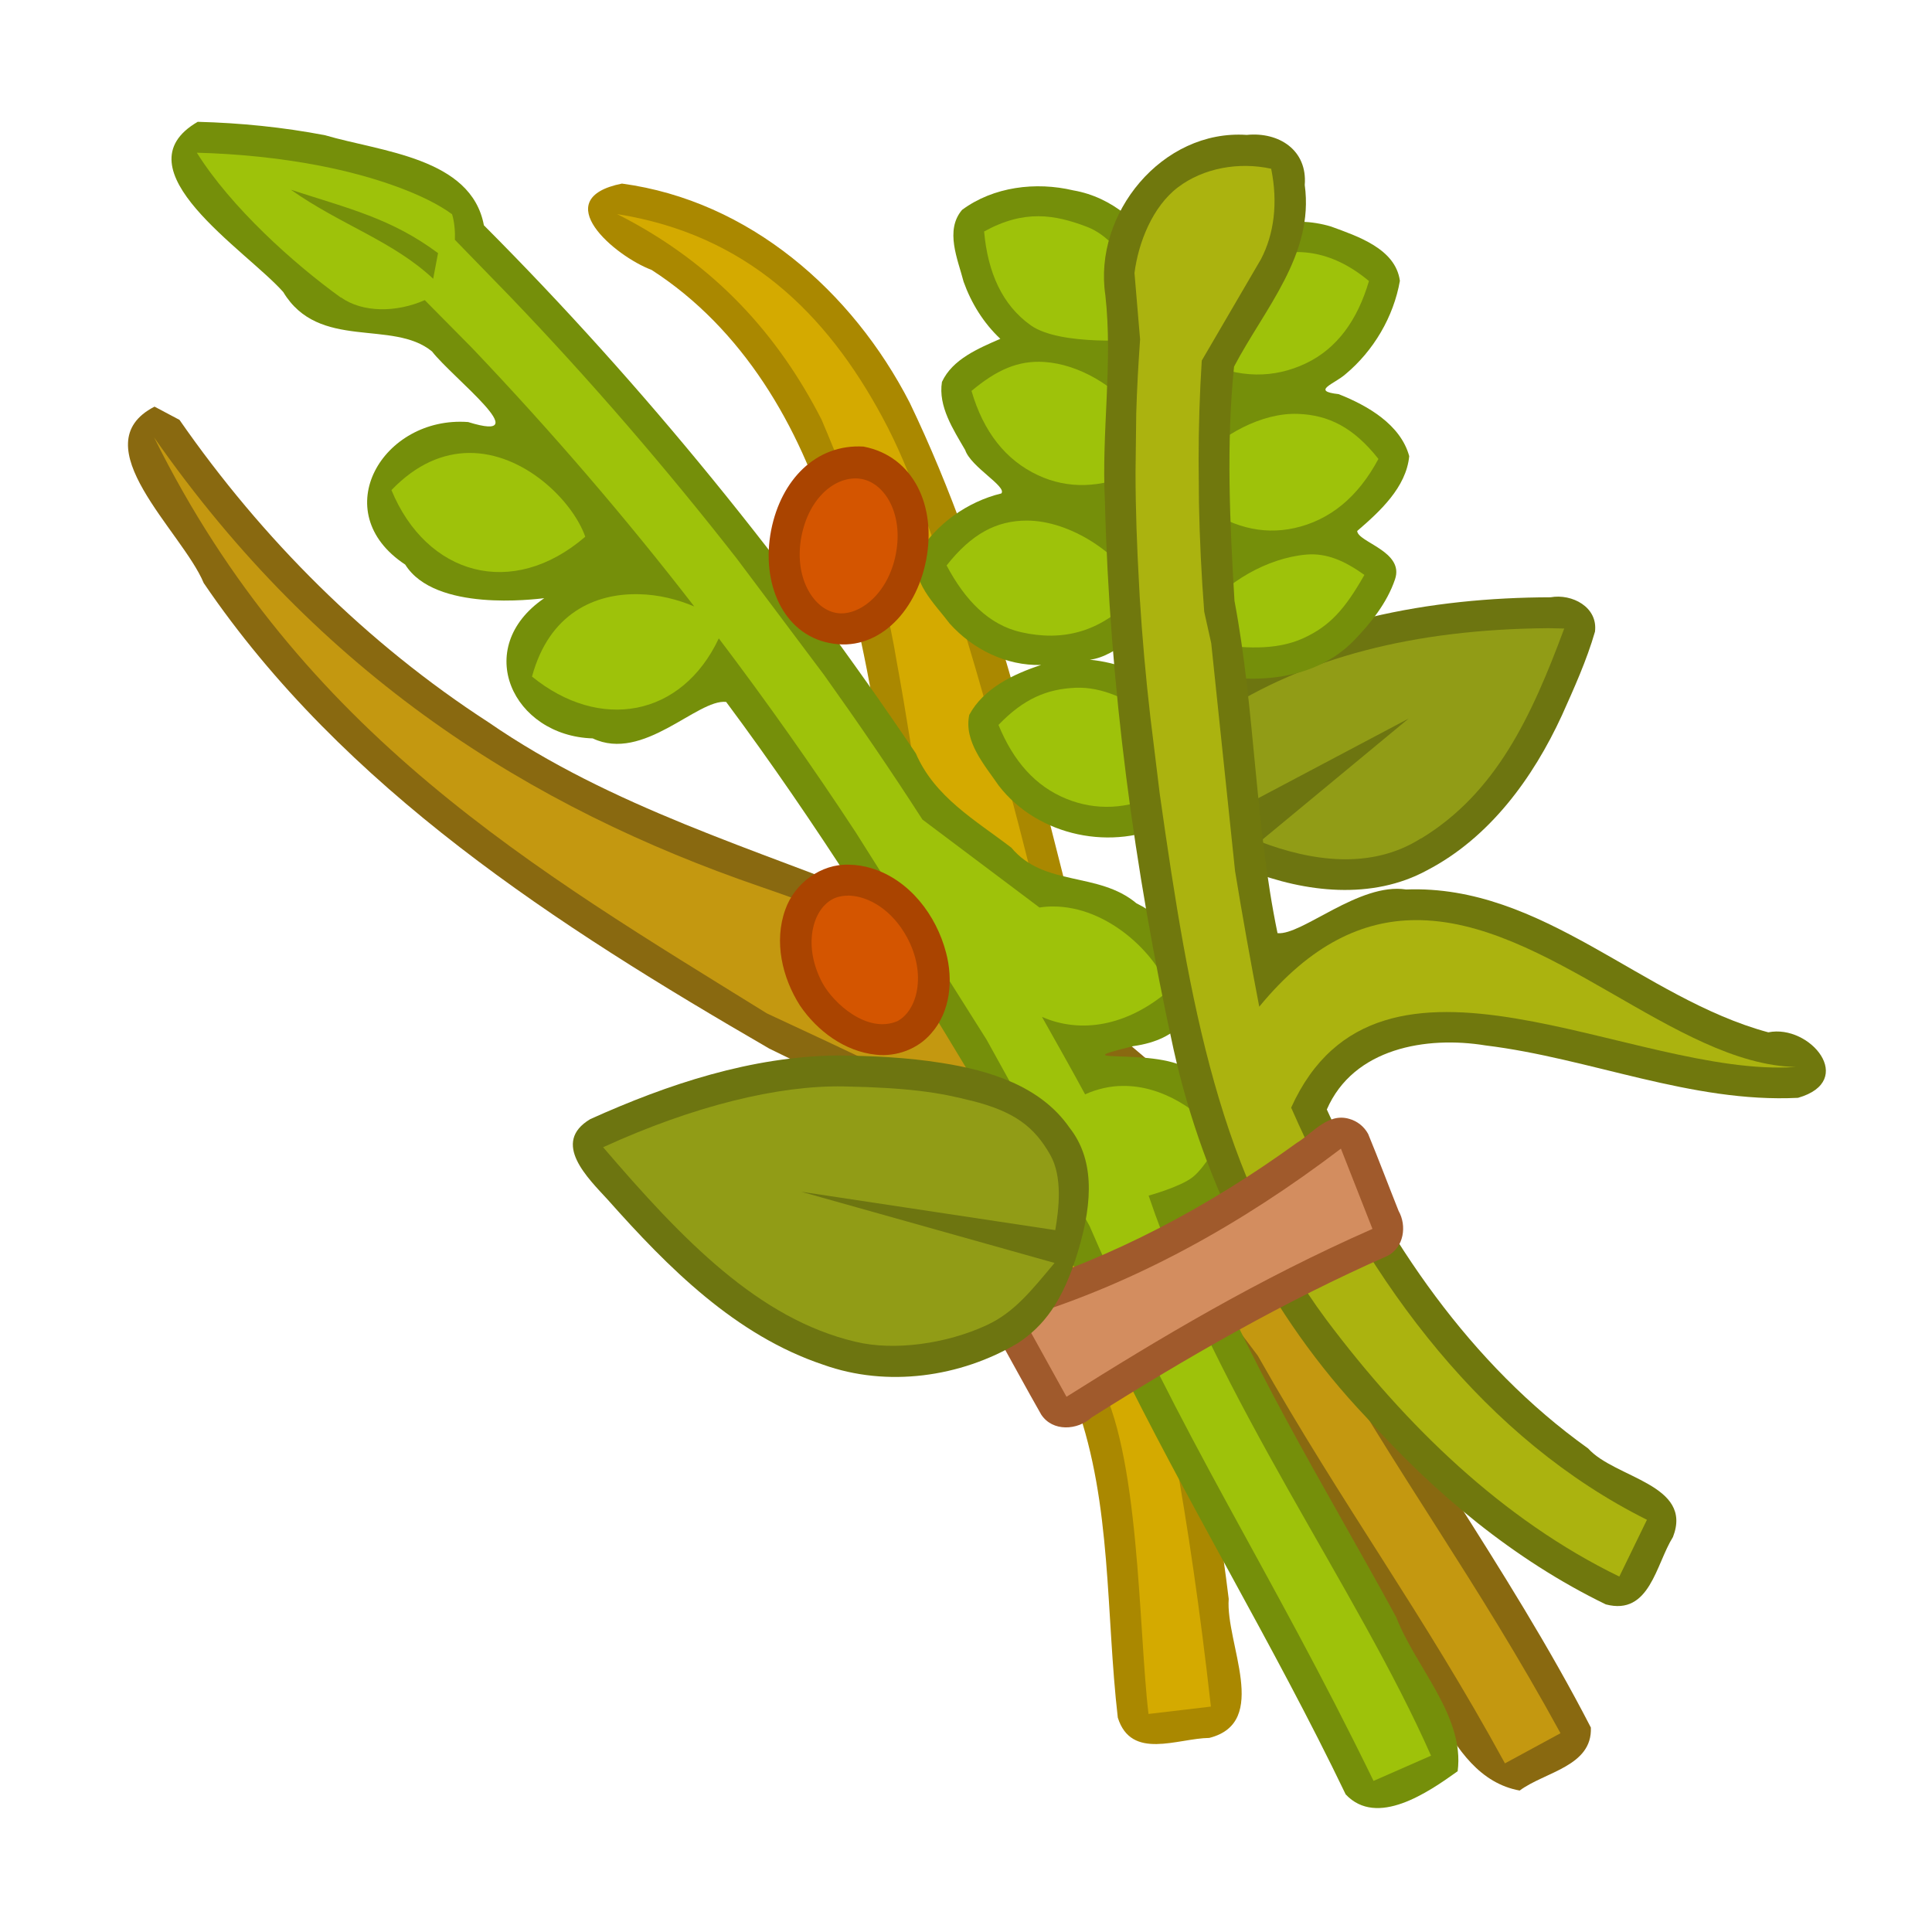 <svg height="500" viewBox="0 0 132.292 132.292" width="500" xmlns="http://www.w3.org/2000/svg"><g stroke-linecap="round" stroke-linejoin="round"><path d="m42.59 12.57c-5.157 1.038-.469 4.978 2.024 5.911 6.247 4.022 10.146 10.7 12.246 17.68 3.846 11.38 3.978 23.585 7.04 35.163 2.014 8.719 5.127 17.216 9.805 24.864 2.441 6.864 2.009 14.283 2.836 21.426.927 2.942 4.091 1.416 6.266 1.388 4.194-1.062 1.101-6.49 1.328-9.518-1.841-15.162-6.07-29.867-10.074-44.561-3.257-12.631-6.097-25.532-11.769-37.348-3.925-7.636-10.983-13.825-19.701-15.004z" fill="#a80"/><path d="m63.163 56.118c-.552-3.576-1.104-7.247-1.776-10.895-.901-5.5-2.789-10.999-5.136-16.499-2.928-5.714-7.248-10.653-13.992-14.063 8.832 1.397 14.328 6.787 18.168 13.919 2.119 3.916 3.152 7.832 4.728 11.748 2.28 7.319 4.228 14.488 6.024 21.814 4.44 18.117 8.735 28.003 11.736 54.716l-4.272.504c-.696-5.808-.574-18.024-3.502-23.04-1.453-2.778-.651-.72-3-5.424-3.355-6.72-6.749-17.598-8.978-32.78z" fill="#d4aa00" stroke-width="4.233"/><path d="m10.581 27.844c-5.066 2.609 1.91 8.559 3.367 12.076 9.568 14.098 24.252 23.493 38.726 31.881 10.53 5.202 22.524 9.365 29.552 19.408 4.41 5.807 7.599 12.449 11.754 18.449 3.682 3.916 4.72 11.972 10.078 12.948 1.725-1.281 4.983-1.654 4.875-4.314-5.686-11.031-13.242-21.009-19.092-31.968-6.285-11.287-16.907-19.583-28.762-24.412-9.364-3.782-19.22-6.649-27.625-12.451-8.344-5.404-15.501-12.555-21.164-20.711z" fill="#896910"/><path d="m52.507 69.388c-15.792-9.791-31.871-19.079-41.951-39.429v-0c11.376 16.295 25.705 25.334 41.543 30.766 23.683 8.123 31.102 17.742 37.871 30.094 5.664 10.103 11.112 17.303 16.884 27.862l-3.804 2.064c-5.616-10.295-11.04-17.519-16.92-27.91-8.375-11.171-10.69-12.785-33.623-23.446z" fill="#c49810" stroke-width="4.233"/><path d="m85.521 59.607c3.854 1.501 8.431 2.037 12.194-.014 4.279-2.226 7.256-6.311 9.238-10.614.837-1.87 1.692-3.756 2.261-5.723.218-1.688-1.576-2.621-3.042-2.357-8.223.019-16.707 1.586-23.71 6.099-.876.72-1.501 1.783-1.63 2.988-.31 2.147.374 4.3.889 6.336 1.267 1.095 2.534 2.19 3.801 3.284z" fill="#6d7510"/><path d="m106.007 43.014c.358 0 .739.024 1.102.024-2.254 6.072-4.677 11.255-9.794 14.375h-.024c-3.408 2.16-7.488 1.56-11.016.216l10.176-8.423-12.696 6.72c-.36-2.136-1.608-4.992-.312-7.031h.024v-.024c5.88-3.816 13.272-5.784 22.54-5.856z" fill="#919c16" stroke-width="4.233"/><path d="m13.537 8.342c-5.552 3.227 3.319 8.785 5.858 11.655 2.432 4.045 7.489 1.846 10.187 4.068 1.409 1.813 7.316 6.337 2.474 4.834-5.838-.435-9.772 6.159-4.308 9.762 2.039 3.259 8.855 2.368 9.516 2.301-4.984 3.414-2.144 9.437 3.323 9.599 3.465 1.651 7.156-2.708 9.135-2.498 6.186 8.307 11.661 17.124 16.997 25.989 3.413 6.086 6.822 12.168 9.56 18.596 4.986 10.232 10.936 19.961 15.866 30.223 2.142 2.271 5.63-.126 7.667-1.588.492-3.776-2.872-7.101-4.208-10.55-4.954-9.105-10.522-17.948-14.172-27.694 4.86-1.496 5.616-7.837.326-9.475-1.611-2.038-9.749-.557-4.16-1.931 6.437-.882 4.7-7.6.217-9.781-2.607-2.187-6.313-1.112-8.563-3.807-2.467-1.887-5.255-3.468-6.544-6.462-8.713-12.93-18.561-25.109-29.574-36.156-.865-4.641-7.056-5.04-10.873-6.166-2.875-.551-5.799-.844-8.725-.92z" fill="#758f0a"/><path d="m32.084 31.015c3.792-.048 7.128 3.288 7.992 5.736-5.016 4.32-10.872 2.616-13.272-3.192 1.728-1.8 3.552-2.52 5.28-2.544zm-18.6-20.557c2.712.067 5.64.353 8.376.881 3.84.739 7.296 2 9.096 3.331.168.53.216 1.258.192 1.749l3.791 3.9c5.52 5.757 10.68 11.751 15.504 17.919l5.976 7.968c2.328 3.264 4.584 6.552 6.744 9.912l8.016 6.024c.288-.048.6-.072.888-.072 3.792-.024 7.128 3.264 7.992 5.735-2.904 2.496-6.096 2.976-8.711 1.824.984 1.752 1.992 3.528 2.952 5.304.864-.384 1.752-.576 2.592-.576 2.736-.024 5.232 1.704 6.744 3.576 0 0-1.096 1.986-1.965 2.669-.858.675-3.02 1.266-3.02 1.266 4.741 13.994 14.276 26.88 19.337 38.35l-3.936 1.728c-7.185-14.756-13.12-23.347-19.44-37.989l-7.056-12.767-8.952-14.183c-2.976-4.536-6.096-8.951-9.384-13.295-2.544 5.4-8.159 6.384-12.791 2.616 1.176-4.344 4.32-5.712 7.32-5.64 1.344.024 2.664.36 3.791.84-4.728-6.12-9.791-11.999-15.215-17.701l-3.24-3.276c-1.944.857-4.248.869-5.736-.185h-.024c-3.216-2.313-7.512-6.182-9.84-9.899zm6.432 2.534c3.432 2.417 6.962 3.494 9.746 6.095l.332-1.754c-3.192-2.378-6.118-3.053-10.078-4.341z" fill="#9ec20a" stroke-width="4.233"/><path d="m82.626 46.141c3.456.718 7.455.397 10.057-2.255 1.175-1.213 2.295-2.603 2.838-4.214.661-1.919-2.549-2.54-2.588-3.314 1.55-1.335 3.355-2.985 3.562-5.122-.589-2.167-2.861-3.472-4.833-4.248-1.923-.213-.293-.69.47-1.367 1.924-1.604 3.294-3.93 3.724-6.393-.299-2.203-2.905-3.053-4.726-3.721-2.645-.786-5.527-.133-7.727 1.482-1.485.541-3.077 3.399-3.827.755-1.249-2.349-3.412-4.25-6.084-4.709-2.564-.608-5.471-.253-7.616 1.336-1.189 1.403-.295 3.37.106 4.921.526 1.47 1.371 2.836 2.514 3.907-1.496.658-3.276 1.391-3.997 2.953-.269 1.68.78 3.263 1.591 4.664.394 1.169 2.875 2.502 2.476 2.971-2.334.566-4.474 2.097-5.715 4.154-.543 1.855 1.158 3.397 2.174 4.753 1.577 1.763 3.878 2.905 6.267 2.838-1.893.619-3.945 1.6-4.923 3.418-.382 1.824 1.053 3.441 2.024 4.852 2.687 3.48 7.828 4.53 11.721 2.551.977-.506 2.345-1.046 3.409-1.699 1.179-.904.879-2.662-.174-3.528-1.198-1.302-2.221-2.782-3.543-3.957-1.506-1.114-3.316-1.813-5.18-1.996 1.93-.225 3.724-2.463 4.996-2.786 1.002 1.251 2.003 2.502 3.005 3.753z" fill="#758f0a"/><path d="m86.346 17.742c2.16-.85 4.752-.708 7.392 1.502-.786 2.677-2.181 4.617-4.317 5.636-2.146 1.024-4.578 1.074-7.131-.191l-2.35-1.742c1.266-2.005 2.197-2.94 6.406-5.205zm-16.416 25.55c-2.23-.503-3.853-2.202-5.112-4.573 1.704-2.16 3.414-3.08 5.52-3.072 2.934.012 6.336 2.232 7.68 4.8-2.516 2.955-5.338 3.465-8.088 2.845zm7.824-10.956c-2.38 1.115-4.654 1.147-6.671.208-2.224-1.035-3.743-2.976-4.56-5.776 1.728-1.447 3.206-2.102 4.992-1.982 2.398.16 4.848 1.668 6.288 3.53l2.628 2.928zm-7.186-10.07c-1.942-1.387-2.929-3.6-3.182-6.415 2.759-1.523 4.838-1.155 7.033-.323 1.417.537 2.468 1.898 3.263 3.165.344.687 2.245 3.319 2.258 4.255l-1.874.298s-5.447.486-7.498-.979zm11.506 9.254c1.56-1.704 4.294-3.269 6.792-3.18 2.106.075 3.816.924 5.52 3.084-1.396 2.617-3.336 4.207-5.767 4.739-2.196.48-4.421-.076-6.521-1.715l-1.474-1.226zm.384 10.367c1.464-2.016 4.326-3.679 6.984-3.912 1.401-.123 2.64.432 3.984 1.392-1.332 2.339-2.357 3.499-4.184 4.334-1.914.875-4.249.692-6.304.345l-2.144-.23zm-3.048 12.455c-2.199 1.111-4.411 1.161-6.386.358-2.124-.862-3.629-2.568-4.654-5.062 1.728-1.8 3.328-2.46 5.28-2.544 1.821-.078 3.696.816 5.112 1.944l3.418 3.978z" fill="#9ec20a" stroke-width="4.233"/><path d="m85.371 9.238c-5.796-.394-10.517 5.41-9.683 10.977.524 4.674-.273 9.372-.031 14.067.317 12.63 1.998 25.227 4.7 37.561 2.089 9.384 6.554 18.219 13.198 25.207 4.648 5.189 10.107 9.753 16.401 12.809 3.015.793 3.425-2.742 4.599-4.615 1.405-3.616-3.979-4.02-5.808-6.061-8.089-5.773-13.819-14.265-17.894-23.211 1.825-4.206 6.816-5.049 10.873-4.386 7.177.878 14.086 3.95 21.391 3.587 4.049-1.162.827-5.062-2.033-4.485-8.607-2.32-15.42-10.141-24.805-9.781-3.202-.498-7.145 3.163-8.802 2.99-1.557-7.502-1.527-15.242-2.947-22.755-.318-5.327-.57-10.753-.029-16.039 2.062-3.939 5.495-7.651 4.84-12.435.193-2.395-1.776-3.649-3.969-3.43z" fill="#70780d"/><path d="m77.995 39.991c-.144-2.568-.24-5.112-.24-7.655l.048-4.02c.048-1.692.144-3.384.264-5.071l-.384-4.552c.267-2.086 1.235-4.548 2.985-5.874 1.727-1.308 4.149-1.753 6.374-1.265.48 2.349.192 4.488-.696 6.189l-4.056 6.947c-.144 2.265-.216 4.55-.216 6.83l.024 2.928c.048 2.472.168 4.944.36 7.439l.48 2.16 1.632 15.599c.504 3.072 1.056 6.168 1.656 9.287 3.552-4.32 7.128-5.904 10.656-5.928 9.021-.096 17.846 9.887 26.083 10.055-11.153.792-28.506-10.583-34.554 2.784 5.364 12.25 13.397 22.745 24.362 28.222l-1.891 3.888c-7.999-3.888-14.623-10.343-20.047-17.567-7.314-9.831-9.361-21.46-11.424-36.045l-.648-5.304c-.312-2.712-.552-5.424-.72-8.135z" fill="#abb30f" stroke-width="4.233"/><path d="m92.389 76.613c-1.471-.431-2.481.969-3.598 1.648-5.967 4.327-12.558 7.855-19.619 10.02-1.303.522-1.619 2.27-.793 3.333.975 1.746 1.923 3.507 2.914 5.243.781 1.196 2.488 1.089 3.46.2 6.514-4.108 13.21-7.964 20.267-11.068 1.11-.582 1.327-2.046.746-3.076-.698-1.752-1.361-3.518-2.081-5.261-.267-.504-.747-.888-1.297-1.039z" fill="#a05a2c"/><path d="m91.818 78.652 2.16 5.496c-7.848 3.456-14.544 7.463-20.951 11.495l-3-5.424c7.656-2.352 14.88-6.312 21.791-11.567z" fill="#d38d5f" stroke-width="4.233"/><path d="m57.351 72.272c-5.895.064-11.607 1.958-16.933 4.359-2.706 1.611-.149 4.049 1.207 5.528 4.118 4.635 8.731 9.28 14.752 11.291 4.369 1.562 9.389.862 13.339-1.492 1.722-1.147 3.051-2.777 4.111-6.311 1.061-3.534 1.047-6.35-.598-8.436-1.977-2.851-5.486-3.917-8.751-4.427-2.355-.379-4.746-.483-7.128-.512z" fill="#6d7510"/><path d="m66.475 75.364h.024c3.003.753 4.33 1.811 5.414 3.711.854 1.496.598 3.699.345 5.156l-17.399-2.628 17.351 4.876c-1.573 1.875-2.744 3.38-4.654 4.264-2.737 1.267-6.314 1.78-8.978 1.132-6.624-1.56-11.832-6.959-17.28-13.319 6.24-2.856 12.048-4.248 16.476-4.164 4.428.084 6.588.42 8.7.972z" fill="#919c16" stroke-width="4.233"/><path d="m58.146 59.209c-1.93-.076-3.742 1.274-4.372 3.072-.791 2.183-.217 4.661 1.002 6.572 1.184 1.745 3.068 3.147 5.209 3.367 1.403.154 2.863-.385 3.783-1.466 1.323-1.486 1.507-3.67 1.011-5.529-.671-2.567-2.503-4.976-5.106-5.774-.494-.147-1.009-.236-1.526-.242z" fill="#a40"/><path d="m58.147 61.325c1.32.048 2.928.96 3.96 2.856 1.368 2.544.696 5.016-.648 5.736-2.064.888-4.368-1.2-5.136-2.592-1.368-2.544-.696-4.992.648-5.736.336-.192.744-.264 1.176-.264z" fill="#d45500" stroke-width="4.233"/><path d="m52.807 36.291c-.001.002-.001.004-.002.006-.714 3.665.835 7.118 3.992 7.732 3.191.655 5.904-2.003 6.619-5.674.714-3.663-.834-7.113-4.289-7.776-3.256-.189-5.64 2.281-6.32 5.712z" fill="#a40"/><path d="m61.339 37.951c-.552 2.832-2.64 4.32-4.128 4.008-1.512-.288-2.88-2.424-2.328-5.256.528-2.664 2.352-4.128 3.996-3.924s3.012 2.34 2.46 5.172z" fill="#d45500" stroke-width="4.233"/></g></svg>